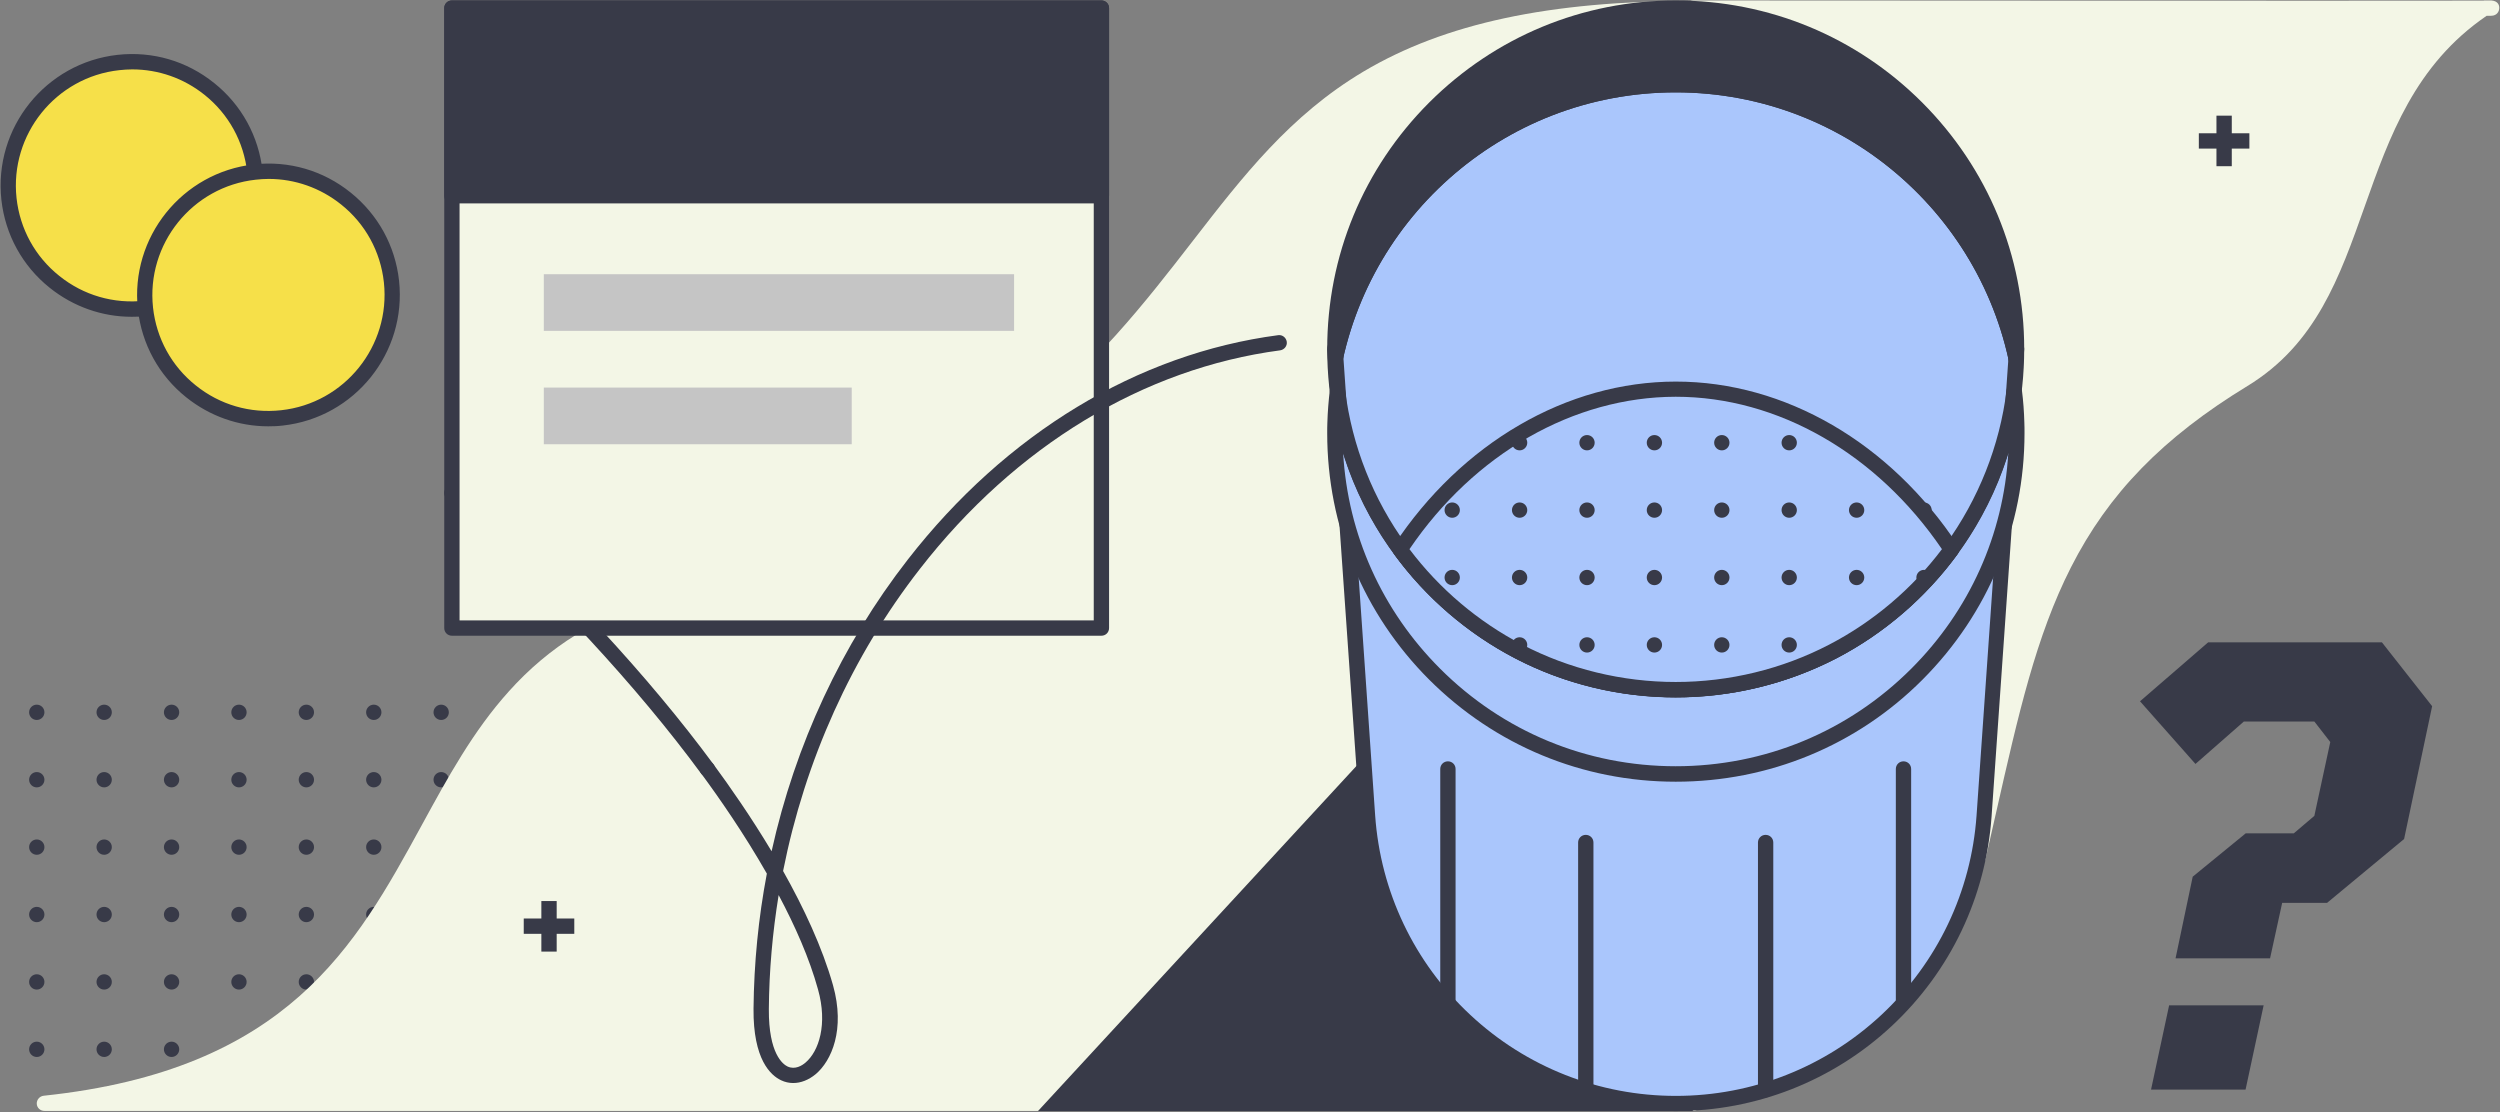 <?xml version="1.0" encoding="UTF-8"?>
<svg width="1632px" height="726px" viewBox="0 0 1632 726" version="1.1" xmlns="http://www.w3.org/2000/svg" xmlns:xlink="http://www.w3.org/1999/xlink">
    <rect x="0" y="0" width="1632" height="726" fill="#808080" stroke="none"/>
    <!-- Generator: Sketch 59.1 (86144) - https://sketch.com -->
    <title>abstract-delete-confirmation</title>
    <desc>Created with Sketch.</desc>
    <g id="Page-1" stroke="none" stroke-width="1" fill="none" fill-rule="evenodd">
        <g id="abstract-delete-confirmation" transform="translate(-174, -189)">
            <g id="Group" transform="translate(174, 189)">
                <g transform="translate(19, 460)" fill="#383A48" fill-rule="nonzero" id="Oval">
                    <circle cx="269" cy="5" r="5"></circle>
                    <circle cx="269" cy="49" r="5"></circle>
                    <circle cx="269" cy="93" r="5"></circle>
                    <circle cx="269" cy="137" r="5"></circle>
                    <circle cx="269" cy="181" r="5"></circle>
                    <circle cx="269" cy="225" r="5"></circle>
                    <circle cx="225" cy="5" r="5"></circle>
                    <circle cx="225" cy="49" r="5"></circle>
                    <circle cx="225" cy="93" r="5"></circle>
                    <circle cx="225" cy="137" r="5"></circle>
                    <circle cx="225" cy="181" r="5"></circle>
                    <circle cx="225" cy="225" r="5"></circle>
                    <circle cx="181" cy="5" r="5"></circle>
                    <circle cx="181" cy="49" r="5"></circle>
                    <circle cx="181" cy="93" r="5"></circle>
                    <circle cx="181" cy="137" r="5"></circle>
                    <circle cx="181" cy="181" r="5"></circle>
                    <circle cx="181" cy="225" r="5"></circle>
                    <circle cx="137" cy="5" r="5"></circle>
                    <circle cx="137" cy="49" r="5"></circle>
                    <circle cx="137" cy="93" r="5"></circle>
                    <circle cx="137" cy="137" r="5"></circle>
                    <circle cx="137" cy="181" r="5"></circle>
                    <circle cx="137" cy="225" r="5"></circle>
                    <circle cx="93" cy="5" r="5"></circle>
                    <circle cx="93" cy="49" r="5"></circle>
                    <circle cx="93" cy="93" r="5"></circle>
                    <circle cx="93" cy="137" r="5"></circle>
                    <circle cx="93" cy="181" r="5"></circle>
                    <circle cx="93" cy="225" r="5"></circle>
                    <circle cx="49" cy="5" r="5"></circle>
                    <circle cx="49" cy="49" r="5"></circle>
                    <circle cx="49" cy="93" r="5"></circle>
                    <circle cx="49" cy="137" r="5"></circle>
                    <circle cx="49" cy="181" r="5"></circle>
                    <circle cx="49" cy="225" r="5"></circle>
                    <circle cx="5" cy="5" r="5"></circle>
                    <circle cx="5" cy="49" r="5"></circle>
                    <circle cx="5" cy="93" r="5"></circle>
                    <circle cx="5" cy="137" r="5"></circle>
                    <circle cx="5" cy="181" r="5"></circle>
                    <circle cx="5" cy="225" r="5"></circle>
                </g>
                <path d="M1626.4,0.3 L1626.4,0.3 L1626.4,0.3 C1626.1,0.3 1625.8,0.3 1625.6,0.3 C1624.8,0.3 1623.7,0.3 1622.1,0.3 C1621.8,0.3 1621.5,0.3 1621.2,0.4 C1566.5,0.6 1110.2,0.3 1105.4,0.3 L1105.4,0.3 C1103.8,0.3 1102.3,1.1 1101.3,2.4 C1100.4,3.7 1100.1,5.4 1100.6,6.9 L1286.6,561.5 C1287.3,563.5 1289.2,564.9 1291.3,564.9 C1291.4,564.9 1291.5,564.9 1291.5,564.9 C1293.7,564.8 1295.6,563.2 1296.1,561 C1298.5,550.6 1300.8,540.5 1303,530.7 C1317.6,466.2 1329.1,415.3 1351.9,370.4 C1376.4,322.1 1412,285.6 1467.1,252 C1511.9,224.7 1527.3,181 1543.7,134.7 C1559.8,89.3 1576.4,42.3 1623.3,10.3 C1624,10.3 1624.6,10.3 1625,10.3 L1626.2,10.3 C1630.1,10.3 1631.5,7.3 1631.5,5.3 C1631.6,3.9 1631.1,0.7 1626.4,0.3 Z" id="Path" fill="#F3F6E6" fill-rule="nonzero"></path>
                <path d="M1110.3,5.6 C1110.3,2.8 1108.1,0.6 1105.3,0.6 C1011.3,0.6 943,15.3 890.1,46.7 C842.2,75.2 811.4,115 778.8,157.1 C747.2,197.9 714.6,240 662,280.8 C601.8,327.5 525.8,363.6 429.6,391.1 C390.3,402.3 358.5,422 332.2,451.3 C308.8,477.3 292.5,507.2 275.2,538.9 C232.3,617.4 187.9,698.5 28.5,715.3 C25.9,715.6 23.9,717.9 23.996,720.5 C24.1,723.2 26.3,725.2 29,725.2 L1105.3,725.2 C1106.6,725.2 1107.9,724.7 1108.8,723.7 C1109.7,722.8 1110.3,721.5 1110.3,720.2 L1110.3,5.6 Z" id="Path" fill="#F3F6E6" fill-rule="nonzero"></path>
                <polygon id="Path" fill="#383A48" fill-rule="nonzero" points="890.5 494.6 677.6 725.3 1105.4 725.3"></polygon>
                <g transform="translate(1435, 75)">
                    <rect id="Rectangle" fill="#383A48" fill-rule="nonzero" x="11.9" y="0.5" width="10" height="33"></rect>
                    <g transform="translate(0, 12)">
                        <line x1="0.4" y1="5" x2="33.4" y2="5" id="Path"></line>
                        <rect id="Rectangle" fill="#383A48" fill-rule="nonzero" x="0.4" y="0" width="33" height="10"></rect>
                    </g>
                </g>
                <g transform="translate(341, 588)">
                    <rect id="Rectangle" fill="#383A48" fill-rule="nonzero" x="12.4" y="0.2" width="10" height="33"></rect>
                    <g transform="translate(0, 11)">
                        <line x1="0.9" y1="5.6" x2="33.9" y2="5.6" id="Path"></line>
                        <rect id="Rectangle" fill="#383A48" fill-rule="nonzero" x="0.9" y="0.6" width="33" height="10"></rect>
                    </g>
                </g>
                <g transform="translate(866, 0)">
                    <g fill-rule="nonzero">
                        <g transform="translate(0, 30)">
                            <path d="M26.7,502.6 L5.4,197.8 C5.4,197.8 46.5,5.4 230.5,5.4 C414.5,5.4 450.4,197.8 450.4,197.8 L429.1,502.6 C421.7,608.3 333.8,690.3 227.9,690.3 L227.9,690.3 C121.9,690.3 34.1,608.3 26.7,502.6 Z" id="SVGID_1_" fill="#AAC6FC"></path>
                            <path d="M227.9,695.3 C175.4,695.3 125.3,675.6 86.9,639.8 C48.5,604 25.3,555.4 21.7,503 L0.4,198.2 C0.4,197.7 0.4,197.3 0.5,196.8 C0.9,194.8 11.4,147.2 44.8,98.8 C64.5,70.3 88.2,47.6 115.1,31.2 C148.8,10.8 187.6,0.4 230.5,0.4 C273.4,0.4 312,10.8 345.1,31.2 C371.6,47.5 394.6,70.3 413.6,98.8 C445.8,147.2 454.9,194.8 455.3,196.8 C455.4,197.2 455.4,197.6 455.4,198.1 L434.1,503 C430.4,555.4 407.3,604 368.9,639.8 C330.5,675.6 280.4,695.3 227.9,695.3 Z M31.7,502.3 C35.2,552.2 57.2,598.4 93.8,632.5 C130.3,666.6 178,685.4 228,685.4 C278,685.4 325.6,666.6 362.2,632.5 C398.7,598.4 420.8,552.2 424.3,502.3 L445.5,198.1 C444.3,192.5 434.5,148 405.2,104.1 C387,76.9 365,55.2 339.8,39.6 C308.3,20.2 271.6,10.4 230.6,10.4 C189.6,10.4 152.5,20.3 120.4,39.7 C94.7,55.3 72.1,77.1 53.2,104.4 C22.9,148.1 12,192.2 10.6,198.1 L31.7,502.3 Z" id="SVGID_2_" fill="#383A48"></path>
                        </g>
                        <g transform="translate(0, 250)">
                            <path d="M450.4,32.8 C450.4,155.7 350.8,255.3 227.9,255.3 C105,255.3 5.4,155.7 5.4,32.8 C5.4,30.5 5.4,28.3 5.5,26 C5.7,19 6.2,12.1 7.1,5.3 C11.8,43.6 26.3,78.9 48,108.7 C88.4,164.2 154,200.3 227.9,200.3 C301.8,200.3 367.4,164.2 407.8,108.7 C429.5,79 443.9,43.7 448.7,5.3 C449.5,12.1 450.1,19 450.3,26 C450.4,28.3 450.4,30.5 450.4,32.8 Z" id="Path" fill="#AAC6FC"></path>
                            <path d="M227.9,260.3 C167.1,260.3 110,236.6 67,193.7 C24,150.7 0.4,93.6 0.4,32.8 C0.4,30.4 0.4,28.1 0.5,25.9 C0.7,18.8 1.3,11.7 2.1,4.7 C2.4,2.2 4.5,0.3 7.1,0.3 C9.7,0.3 11.8,2.2 12.1,4.7 C16.6,41.1 30.4,76 52.1,105.7 C71.9,132.8 98,155.4 127.8,170.8 C158.5,186.8 193.2,195.2 228,195.2 C262.9,195.2 297.5,186.8 328.2,170.8 C357.9,155.3 384.1,132.8 403.9,105.7 C425.5,76 439.4,41.1 443.9,4.7 C444.2,2.2 446.3,0.3 448.9,0.3 L448.9,0.3 C451.4,0.3 453.6,2.2 453.9,4.7 C454.8,11.7 455.3,18.8 455.5,25.9 C455.6,28.1 455.6,30.4 455.6,32.8 C455.6,93.6 431.9,150.7 389,193.7 C346.1,236.7 288.7,260.3 227.9,260.3 Z M10.8,45.8 C13.9,99 36.1,148.5 74.1,186.5 C115.2,227.6 169.8,250.2 227.9,250.2 C286,250.2 340.6,227.6 381.7,186.5 C419.7,148.5 441.9,99 445,45.8 C437.6,69.3 426.4,91.6 411.9,111.6 C391.2,140 363.9,163.5 332.8,179.7 C300.7,196.4 264.4,205.2 228,205.2 C191.5,205.2 155.3,196.4 123.2,179.7 C92.1,163.5 64.7,140 44.1,111.6 C29.3,91.6 18.2,69.3 10.8,45.8 Z" id="Shape" fill="#383A48"></path>
                        </g>
                        <g transform="translate(43, 249)">
                            <path d="M364.8,109.7 C324.4,165.2 258.8,201.3 184.9,201.3 C111,201.3 45.4,165.2 5,109.7 C45.5,48.4 111,5.1 184.9,5.1 C258.8,5.1 324.4,48.4 364.8,109.7 Z" id="Path" fill="#AAC6FC"></path>
                            <path d="M184.9,206.3 C148.4,206.3 112.2,197.5 80.1,180.8 C49,164.6 21.6,141.1 1,112.7 C-0.2,111 -0.3,108.7 0.9,107 C45.1,40.1 113.9,0.1 185,0.1 C256.1,0.1 324.9,40 369.1,107 C370.2,108.7 370.2,111 369,112.7 C348.3,141.1 321,164.6 289.9,180.8 C257.6,197.4 221.4,206.3 184.9,206.3 Z M11.1,109.5 C30.6,135.4 56,156.9 84.7,171.8 C115.4,187.8 150.1,196.2 184.9,196.2 C219.8,196.2 254.4,187.8 285.1,171.8 C313.8,156.9 339.2,135.4 358.7,109.5 C316.3,47.2 251.6,10 184.9,10 C118.2,10.1 53.4,47.2 11.1,109.5 Z" id="Shape" fill="#383A48"></path>
                        </g>
                        <g transform="translate(77, 284)" fill="#383A48" id="Oval">
                            <circle cx="313" cy="49" r="5"></circle>
                            <circle cx="313" cy="93" r="5"></circle>
                            <circle cx="269" cy="49" r="5"></circle>
                            <circle cx="269" cy="93" r="5"></circle>
                            <circle cx="225" cy="5" r="5"></circle>
                            <circle cx="225" cy="49" r="5"></circle>
                            <circle cx="225" cy="93" r="5"></circle>
                            <circle cx="225" cy="137" r="5"></circle>
                            <circle cx="181" cy="5" r="5"></circle>
                            <circle cx="181" cy="49" r="5"></circle>
                            <circle cx="181" cy="93" r="5"></circle>
                            <circle cx="181" cy="137" r="5"></circle>
                            <circle cx="137" cy="5" r="5"></circle>
                            <circle cx="137" cy="49" r="5"></circle>
                            <circle cx="137" cy="93" r="5"></circle>
                            <circle cx="137" cy="137" r="5"></circle>
                            <circle cx="93" cy="5" r="5"></circle>
                            <circle cx="93" cy="49" r="5"></circle>
                            <circle cx="93" cy="93" r="5"></circle>
                            <circle cx="93" cy="137" r="5"></circle>
                            <circle cx="49" cy="5" r="5"></circle>
                            <circle cx="49" cy="49" r="5"></circle>
                            <circle cx="49" cy="93" r="5"></circle>
                            <circle cx="49" cy="137" r="5"></circle>
                            <circle cx="5" cy="49" r="5"></circle>
                            <circle cx="5" cy="93" r="5"></circle>
                        </g>
                        <path d="M450.4,227.8 C450.4,237.1 449.8,246.3 448.7,255.3 C435.2,145.4 341.5,60.3 227.9,60.3 C114.3,60.3 20.6,145.4 7.1,255.3 C6,246.3 5.4,237.1 5.4,227.8 C5.4,104.9 105,5.3 227.9,5.3 C350.8,5.3 450.4,104.9 450.4,227.8 Z" id="Path" fill="#383A48"></path>
                        <path d="M388.8,66.9 C345.8,23.9 288.7,0.3 227.9,0.3 C167.1,0.3 110,24 67,66.9 C24,109.9 0.4,167 0.4,227.8 C0.4,244.2 2.1,260.4 5.5,276 C14.6,318.4 35.7,357.3 67,388.6 C110,431.6 167.1,455.2 227.9,455.2 C288.7,455.2 345.8,431.5 388.8,388.6 C420.2,357.3 441.2,318.4 450.3,276 C453.7,260.3 455.4,244.2 455.4,227.7 C455.4,167 431.7,109.9 388.8,66.9 Z M407.8,358.7 C367.4,414.2 301.8,450.3 227.9,450.3 C154,450.3 88.4,414.2 48,358.7 C26.3,329 11.9,293.7 7.1,255.3 C20.6,145.4 114.3,60.3 227.9,60.3 C341.5,60.3 435.2,145.4 448.7,255.3 C444,293.6 429.5,328.9 407.8,358.7 Z" id="Shape" fill="#383A48"></path>
                    </g>
                    <path d="M376.6,658 C373.8,658 371.6,655.8 371.6,653 L371.6,502 C371.6,499.2 373.8,497 376.6,497 C379.4,497 381.6,499.2 381.6,502 L381.6,653 C381.6,655.8 379.4,658 376.6,658 Z" id="Path" fill="#383A48" fill-rule="nonzero"></path>
                    <path d="M286.6,716.3 C283.8,716.3 281.6,714.1 281.6,711.3 L281.6,550 C281.6,547.2 283.8,545 286.6,545 C289.4,545 291.6,547.2 291.6,550 L291.6,711.3 C291.6,714 289.4,716.3 286.6,716.3 Z" id="Path" fill="#383A48" fill-rule="nonzero"></path>
                    <g transform="translate(74, 497)" id="Path">
                        <line x1="5.2" y1="5" x2="5.2" y2="156"></line>
                        <path d="M5.2,161 C2.4,161 0.2,158.8 0.2,156 L0.2,5 C0.2,2.2 2.4,0 5.2,0 C8,0 10.2,2.2 10.2,5 L10.2,156 C10.2,158.8 7.9,161 5.2,161 Z" fill="#383A48" fill-rule="nonzero"></path>
                    </g>
                    <g transform="translate(164, 545)" id="Path">
                        <line x1="5.2" y1="5" x2="5.2" y2="166.3"></line>
                        <path d="M5.2,171.3 C2.4,171.3 0.2,169.1 0.2,166.3 L0.2,5 C0.2,2.2 2.4,0 5.2,0 C8,0 10.2,2.2 10.2,5 L10.2,166.3 C10.2,169 7.9,171.3 5.2,171.3 Z" fill="#383A48" fill-rule="nonzero"></path>
                    </g>
                </g>
                <g transform="translate(0, 35)" fill-rule="nonzero">
                    <g>
                        <circle id="Oval" fill="#F6E049" cx="86.2" cy="86.1" r="80.7"></circle>
                        <path d="M86,171.8 C66.6,171.8 47.9,165.2 32.5,152.9 C14.6,138.6 3.4,118.1 0.9,95.4 C-4.2,48.4 29.8,6 76.8,0.8 C99.6,-1.7 121.9,4.8 139.8,19.2 C157.7,33.5 168.9,54 171.4,76.7 C173.9,99.5 167.4,121.8 153,139.7 C138.7,157.6 118.2,168.8 95.5,171.3 C92.3,171.7 89.2,171.8 86,171.8 Z M86.3,10.3 C83.5,10.3 80.7,10.5 77.9,10.8 C36.4,15.3 6.3,52.8 10.8,94.3 C13,114.4 22.9,132.5 38.7,145.1 C54.5,157.8 74.2,163.5 94.4,161.3 C114.5,159.1 132.6,149.2 145.2,133.4 C157.8,117.6 163.6,97.9 161.4,77.7 C159.2,57.6 149.3,39.5 133.5,26.9 C120,16.1 103.5,10.3 86.3,10.3 Z" id="Shape" fill="#383A48"></path>
                    </g>
                    <g transform="translate(89, 71)">
                        <circle id="Oval" fill="#F6E049" cx="86.2" cy="86.6" r="80.7"></circle>
                        <path d="M86.1,172.3 C66.7,172.3 48,165.7 32.6,153.4 C14.7,139.1 3.5,118.6 1,95.9 C-4.1,48.9 29.9,6.5 76.9,1.3 C99.7,-1.2 122,5.3 139.9,19.7 C157.8,34.1 169,54.5 171.5,77.2 L171.5,77.2 C176.6,124.2 142.6,166.6 95.6,171.8 C92.4,172.2 89.2,172.3 86.1,172.3 Z M86.4,10.8 C83.6,10.8 80.8,11 78,11.3 C36.5,15.8 6.4,53.3 10.9,94.8 C13.1,114.9 23,133 38.8,145.6 C54.6,158.3 74.3,164 94.5,161.8 C136,157.3 166.1,119.8 161.6,78.3 C159.4,58.2 149.5,40.1 133.7,27.5 C120.1,16.6 103.5,10.8 86.4,10.8 Z" id="Shape" fill="#383A48"></path>
                    </g>
                    <path d="M461.7,472 C460.2,472 458.7,471.3 457.7,470 C415.7,413 359.8,352.6 291.6,290.5 C289.6,288.6 289.4,285.5 291.3,283.4 C293.2,281.4 296.3,281.2 298.4,283.1 C367,345.7 423.4,406.5 465.8,464 C467.4,466.2 467,469.4 464.7,471 C463.8,471.7 462.8,472 461.7,472 Z" id="Path" fill="#383A48"></path>
                </g>
                <path d="M1441.5,419.3 L1554.9,419.3 L1587.7,461 L1569.4,547.7 L1519.1,589.4 L1489.8,589.4 L1481.9,625.6 L1420.2,625.6 L1431.4,572.3 L1466,544 L1497.4,544 L1510.8,532.6 L1521.2,484.4 L1510.8,471 L1464.8,471 L1433.2,498.7 L1397,457.8 L1441.5,419.3 Z M1404.2,711.3 L1416,656.3 L1477.7,656.3 L1465.9,711.3 L1404.2,711.3 Z" id="Shape" fill="#383A48" fill-rule="nonzero"></path>
                <g transform="translate(290, 0)" fill-rule="nonzero">
                    <g>
                        <rect id="Rectangle" fill="#F3F6E6" x="5" y="5.3" width="424" height="404.7"></rect>
                        <path d="M429,415 L5,415 C2.2,415 0,412.8 0,410 L0,5.3 C0,2.5 2.2,0.3 5,0.3 L429,0.3 C431.8,0.3 434,2.5 434,5.3 L434,410 C434,412.8 431.8,415 429,415 Z M10,405 L424,405 L424,10.3 L10,10.3 L10,405 Z" id="Shape" fill="#383A48"></path>
                    </g>
                    <g fill="#383A48">
                        <rect id="Rectangle" x="5" y="5.3" width="424" height="122.5"></rect>
                        <path d="M429,132.8 L5,132.8 C2.2,132.8 0,130.6 0,127.8 L0,5.3 C0,2.5 2.2,0.3 5,0.3 L429,0.3 C431.8,0.3 434,2.5 434,5.3 L434,127.8 C434,130.5 431.8,132.8 429,132.8 Z M10,122.8 L424,122.8 L424,10.3 L10,10.3 L10,122.8 Z" id="Shape"></path>
                    </g>
                    <rect id="Rectangle" fill="#C5C5C5" x="65" y="179" width="307" height="37"></rect>
                    <rect id="Rectangle" fill="#C5C5C5" x="65" y="253" width="201" height="37"></rect>
                </g>
                <path d="M517.8,707 C515.1,707 512.4,706.4 509.9,705.2 C503.1,702 491.6,691.7 491.9,658.5 C492.2,628.7 495.1,599.2 500.6,570.3 C485.6,544 469.3,520.6 457.7,504.9 C456.1,502.7 456.5,499.5 458.8,497.9 C461,496.3 464.2,496.7 465.8,499 C476.1,513 490.1,533 503.7,555.7 C519.1,486.2 549.4,420.8 592.6,365.3 C656.7,282.9 742.6,230.9 834.4,218.8 C837.1,218.4 839.6,220.4 840,223.1 C840.4,225.8 838.4,228.3 835.7,228.7 C746.5,240.5 662.9,291.1 600.5,371.4 C556,428.5 525.5,496.5 511.2,568.6 C524.6,592.4 536.8,618.4 543.8,643.2 C551.9,672.1 542.8,692.5 532.5,701.2 C527.9,705 522.8,707 517.8,707 Z M508.3,584.3 C504.3,608.8 502.1,633.7 501.9,658.7 C501.7,688.1 511.2,694.8 514.1,696.2 C519,698.5 523.6,695.6 525.9,693.6 C534.5,686.3 540.4,668.7 534,645.9 C528.4,625.6 519,604.4 508.3,584.3 Z" id="Shape" fill="#383A48" fill-rule="nonzero"></path>
            </g>
        </g>
    </g>
</svg>